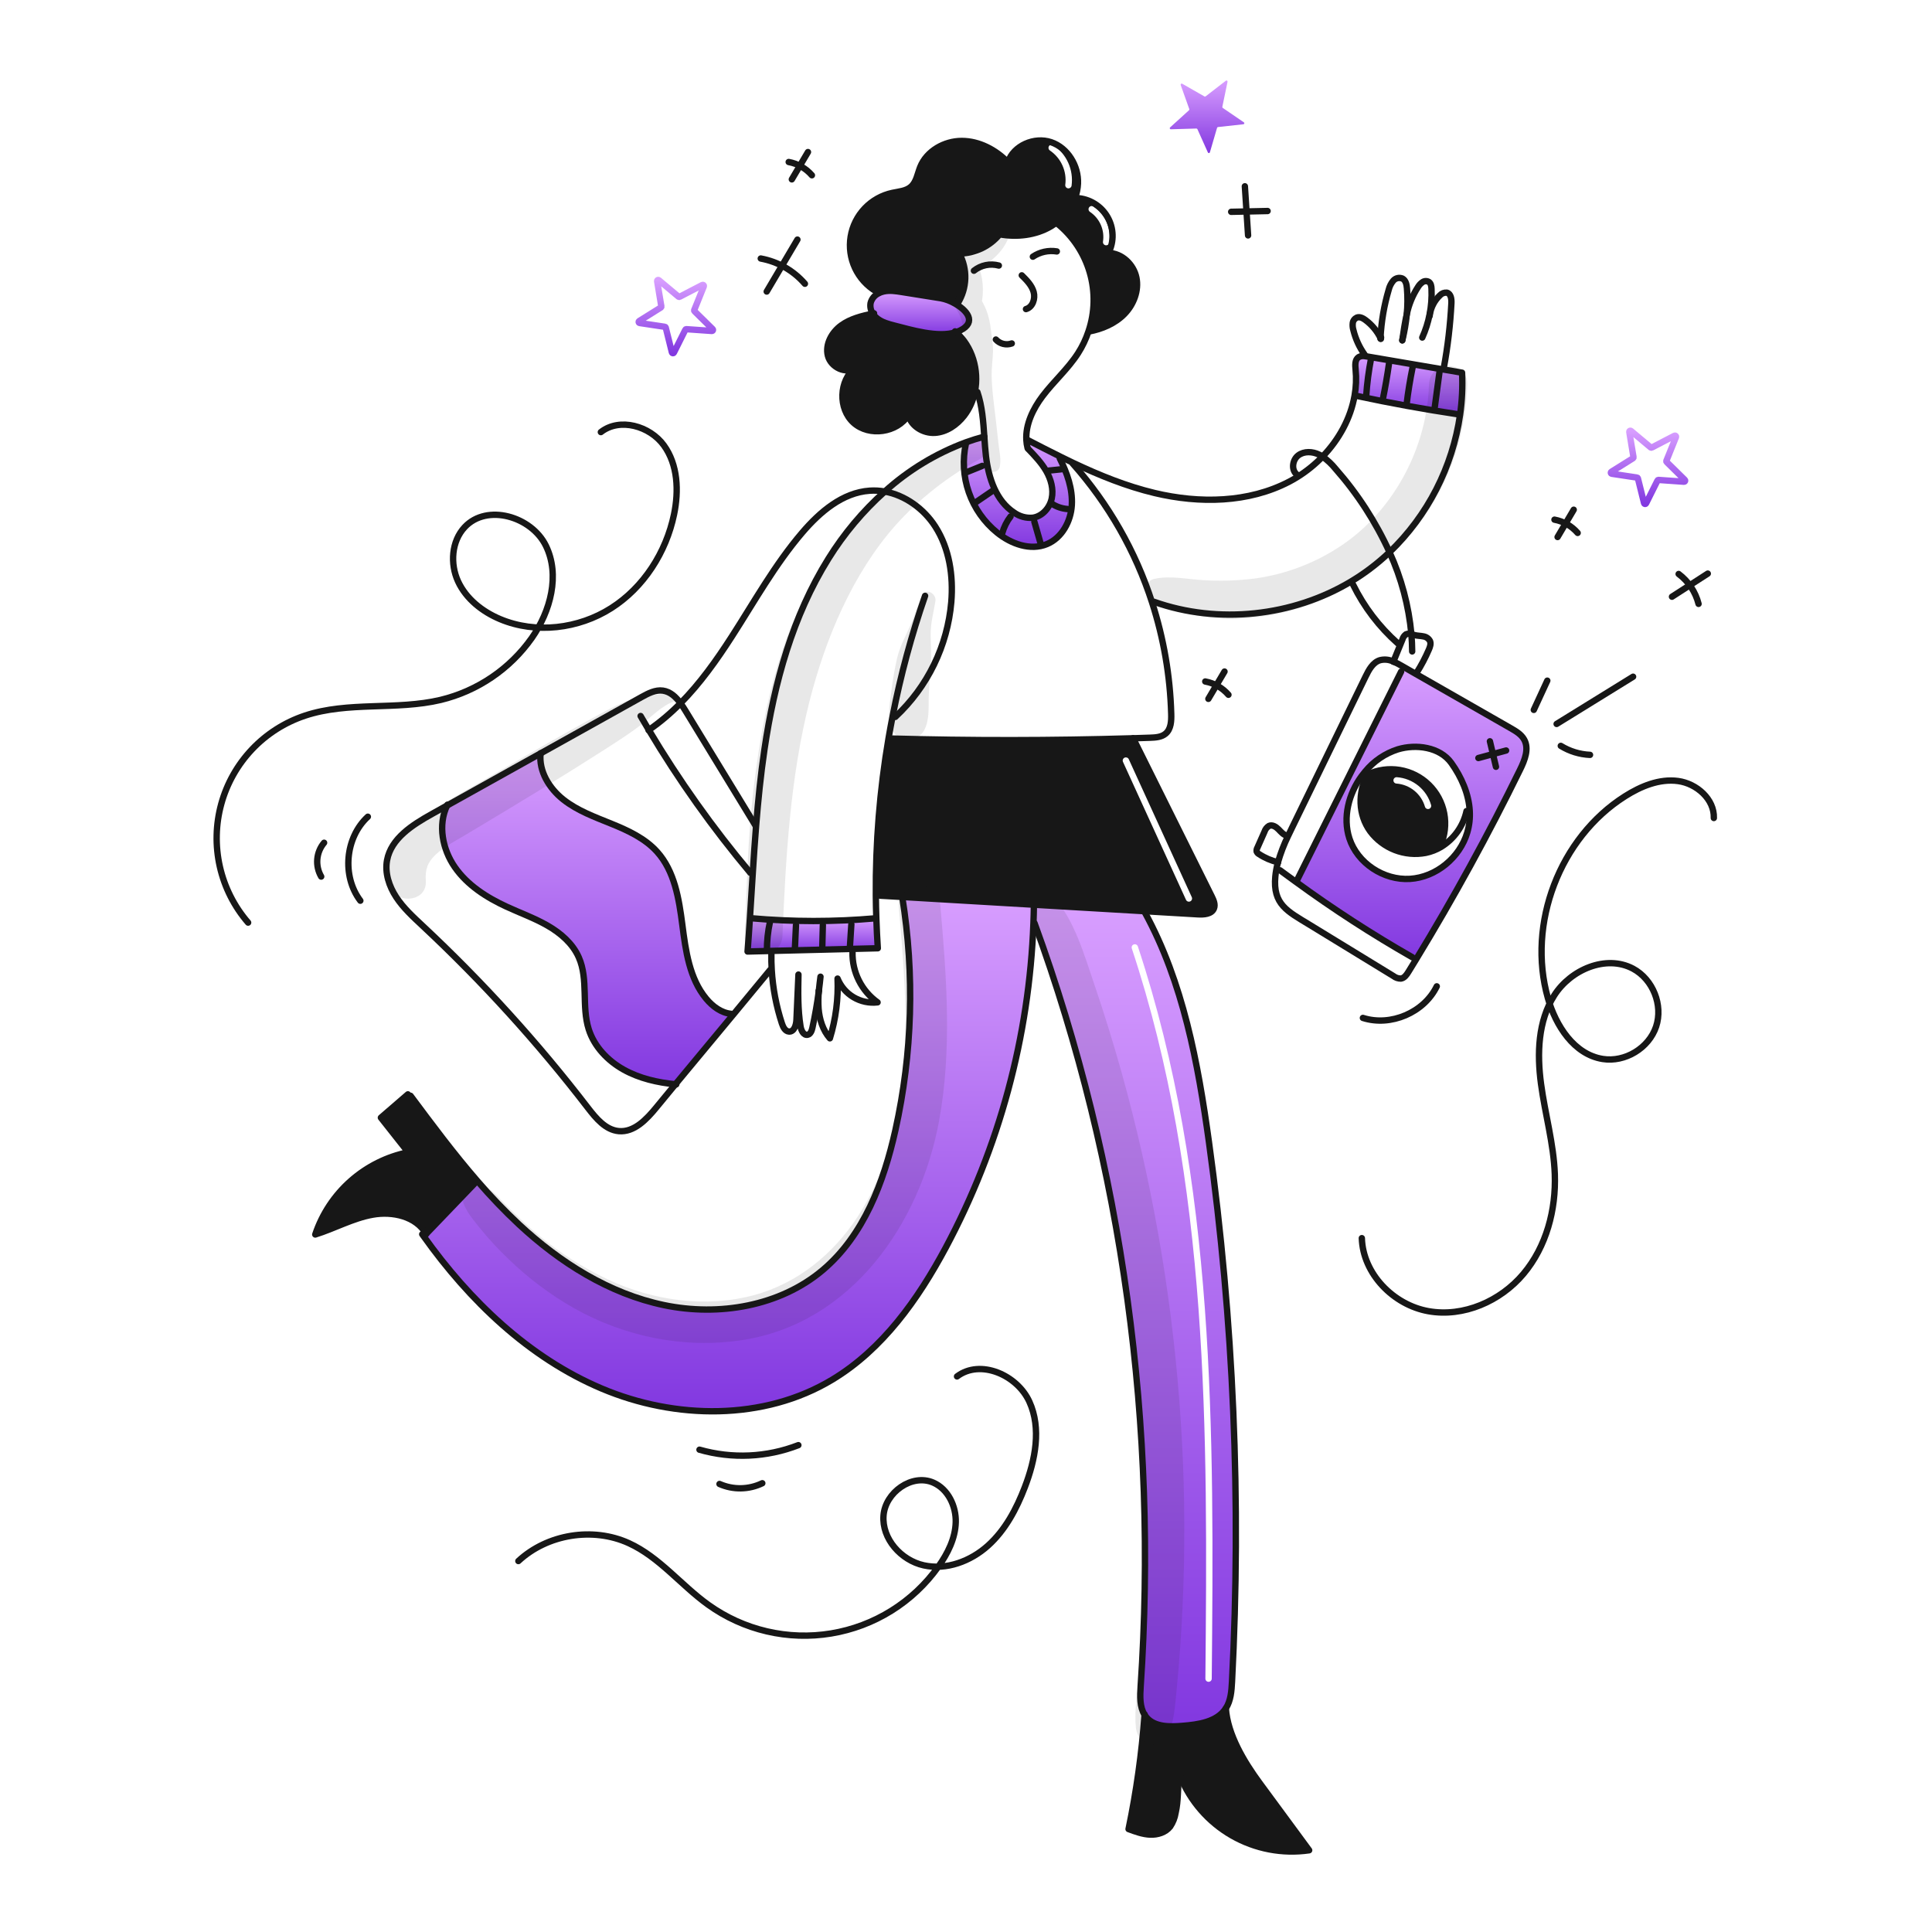 <svg width="960" height="960" viewBox="0 0 960 960" fill="none" xmlns="http://www.w3.org/2000/svg">
<g clip-path="url(#clip0_46_7735)">
<g clip-path="url(#clip1_46_7735)">
<path fill-rule="evenodd" clip-rule="evenodd" d="M566.783 838.028C566.466 842.819 566.265 848.117 568.735 852.075C569.048 852.582 569.404 853.062 569.797 853.51C573.934 858.185 581.142 858.08 587.369 857.594C595.443 856.961 604.688 855.674 609.11 848.887C611.6 845.032 611.938 840.212 612.181 835.632C616.825 746.112 612.991 656.354 600.73 567.556C595.288 528.17 587.922 488.192 568.83 453.301L568.862 452.774L513.782 449.544L513.74 450.304C513.697 453.101 513.634 455.894 513.518 458.694L514.056 458.715C558.171 579.493 575.416 709.728 566.783 838.028ZM565.392 470.282C565.116 469.452 564.22 469.003 563.391 469.279C562.561 469.554 562.112 470.45 562.387 471.28C600.838 587.068 600.097 711.733 598.948 834.085C598.939 834.959 599.642 835.675 600.516 835.683C601.39 835.691 602.105 834.989 602.114 834.115C603.262 711.853 604.036 586.652 565.392 470.282Z" fill="url(#paint0_linear_46_7735)"/>
<path fill-rule="evenodd" clip-rule="evenodd" d="M717.459 404.186C716.431 398.786 713.818 393.814 709.954 389.905C705.954 386.135 700.92 383.643 695.497 382.746C690.074 381.849 684.506 382.589 679.505 384.871L679.463 384.85C674.629 393.799 674.851 404.796 680.835 413.06C683.975 417.257 688.231 420.488 693.118 422.383C698.005 424.279 703.326 424.764 708.475 423.783C711.156 423.226 713.725 422.223 716.075 420.817L715.727 420.226C717.884 415.17 718.487 409.586 717.459 404.186ZM694.088 386.185C693.216 386.121 692.457 386.775 692.392 387.647C692.327 388.519 692.982 389.278 693.854 389.343C697.114 389.585 700.223 390.819 702.762 392.879C705.301 394.939 707.148 397.727 708.056 400.868C708.299 401.708 709.176 402.192 710.016 401.95C710.856 401.707 711.34 400.829 711.097 399.989C710.01 396.227 707.798 392.888 704.757 390.421C701.716 387.953 697.993 386.475 694.088 386.185Z" fill="#171717"/>
<path fill-rule="evenodd" clip-rule="evenodd" d="M535.638 91.192C535.996 82.432 530.573 73.451 522.267 70.644C513.972 67.826 503.607 72.3 500.821 80.604C494.784 74.429 486.531 70.039 477.898 70.029C469.265 70.019 460.442 74.99 457.234 83.011C456.862 83.944 456.553 84.923 456.244 85.901C455.425 88.497 454.606 91.093 452.591 92.836C450.641 94.518 448.026 94.987 445.445 95.45C444.766 95.572 444.09 95.693 443.429 95.836C438.181 96.953 433.393 99.629 429.691 103.513C425.989 107.397 423.547 112.309 422.683 117.605C421.82 122.901 422.576 128.334 424.852 133.193C427.128 138.052 430.819 142.11 435.441 144.836L436.369 145.85C437.21 145.376 438.117 145.031 439.061 144.826C442.027 144.15 445.129 144.636 448.136 145.111C454.609 146.148 461.079 147.179 467.545 148.203C469.884 148.662 472.132 149.496 474.204 150.673L475.915 150.662C478.204 146.979 479.481 142.757 479.616 138.423C479.751 134.089 478.74 129.795 476.684 125.977C480.516 125.94 484.294 125.067 487.754 123.419C491.213 121.771 494.272 119.388 496.715 116.436C505.339 117.977 514.593 116.943 522.15 112.489C527.629 109.26 531.862 104.283 534.171 98.358C535.033 96.061 535.528 93.643 535.638 91.192ZM523.461 72.146C522.737 71.655 521.753 71.844 521.262 72.568C520.771 73.291 520.96 74.275 521.684 74.766C524.413 76.618 526.574 79.192 527.925 82.201C529.275 85.21 529.762 88.536 529.33 91.806C529.215 92.673 529.825 93.468 530.692 93.582C531.559 93.697 532.354 93.087 532.469 92.22C532.977 88.368 532.404 84.45 530.813 80.905C529.222 77.36 526.677 74.327 523.461 72.146Z" fill="#171717"/>
<path fill-rule="evenodd" clip-rule="evenodd" d="M558.688 156.066C563.353 151.327 566.012 144.381 564.661 137.881C563.31 131.37 557.453 125.787 550.8 125.7C552.209 122.909 552.901 119.811 552.813 116.686C552.725 113.561 551.86 110.507 550.296 107.8C548.732 105.093 546.518 102.818 543.855 101.181C541.192 99.544 538.162 98.596 535.041 98.423L534.176 98.36C532.306 103.22 529.115 107.46 524.962 110.602L525.332 111.056C533.087 117.333 538.732 125.836 541.507 135.419C544.283 145.002 544.055 155.206 540.856 164.656L541.088 164.73C547.617 163.517 554.023 160.805 558.688 156.066ZM543.349 102.639C542.622 102.152 541.639 102.347 541.153 103.073C540.666 103.799 540.86 104.783 541.587 105.269C543.964 106.862 545.837 109.1 546.985 111.721C548.133 114.343 548.509 117.237 548.067 120.065C547.932 120.928 548.523 121.738 549.386 121.873C550.25 122.008 551.06 121.417 551.195 120.553C551.73 117.13 551.275 113.625 549.885 110.451C548.495 107.277 546.227 104.567 543.349 102.639Z" fill="#171717"/>
<path d="M757.361 367.51C759.884 372.069 757.636 377.694 755.345 382.37C739.557 414.632 722.299 446.117 703.569 476.826L701.796 475.665C681.799 464.248 662.456 451.722 643.856 438.146L644.656 437.038C662.029 402.073 678.831 368.7 696.199 333.749L697.519 331.437C699.534 332.588 701.561 333.749 703.576 334.909C719.259 343.88 734.942 352.851 750.625 361.821C753.214 363.3 755.926 364.9 757.361 367.51ZM729.067 413.71C730.1 410.213 730.518 406.564 730.301 402.924C729.826 394.418 726.175 386.144 721.183 379.147C715.442 371.105 703.59 369.638 694.583 372.34C688.22 374.374 682.583 378.208 678.352 383.379C677.74 384.107 677.152 384.846 676.589 385.616C670.12 394.416 667.133 406.185 670.5 416.581C674.51 428.939 687.629 437.509 700.6 436.707C713.571 435.905 725.362 426.157 729.067 413.714V413.71Z" fill="url(#paint1_linear_46_7735)"/>
<path d="M726.493 185.183C726.826 192.143 726.497 199.118 725.511 206.016L724.287 205.837C707.62 203.336 691.04 200.325 674.547 196.803L673.101 196.539C673.854 192.297 674.022 187.972 673.601 183.685C673.369 181.447 673.211 178.703 675.089 177.469C676 176.958 677.059 176.775 678.089 176.951C678.512 176.994 678.923 177.057 679.324 177.131C691.978 179.284 704.632 181.444 717.286 183.611C720.35 184.139 723.421 184.656 726.493 185.183Z" fill="url(#paint2_linear_46_7735)"/>
<path d="M625.851 885.889L650.515 919.389C637.245 921.313 623.712 918.726 612.087 912.043C600.461 905.36 591.416 894.969 586.399 882.533L585.85 882.786C585.069 889.224 585.586 894.48 584.15 900.801C583.761 903.247 582.839 905.578 581.45 907.63C579.16 910.553 575.213 911.756 571.498 911.608C567.783 911.46 564.248 910.141 560.776 908.854C564.671 890.123 567.329 871.155 568.733 852.075C569.049 852.582 569.405 853.062 569.799 853.51C573.936 858.185 581.144 858.08 587.371 857.594C595.445 856.961 604.69 855.673 609.112 848.887C610.01 861.89 618.126 875.388 625.851 885.889Z" fill="#171717"/>
<path d="M526.614 227.821C530.234 235.039 533.062 242.944 532.577 251.007C532.092 259.07 527.669 267.281 520.208 270.363C511.997 273.772 502.362 270.257 495.459 264.653C489.016 259.429 484.155 252.515 481.421 244.684C478.686 236.853 478.186 228.416 479.977 220.317L479.808 219.842C482.858 218.744 485.954 217.777 489.096 216.942C489.317 220.234 489.539 223.527 489.929 226.788C491.206 237.5 494.921 248.898 503.976 254.756C506.649 256.656 509.91 257.542 513.176 257.256C517.883 256.591 521.598 252.37 522.59 247.726C523.582 243.082 522.231 238.164 519.857 234.048C517.483 229.932 514.157 226.448 510.865 223.03L510.59 222.618C510.256 221.323 510.055 219.997 509.99 218.661L510.602 218.629C516.048 221.447 521.515 224.265 527.024 226.977L526.614 227.821Z" fill="url(#paint3_linear_46_7735)"/>
<path d="M211.744 613.138C219.997 604.547 228.25 595.949 236.503 587.344L237.157 586.775C243.652 594.335 250.55 601.54 257.822 608.357C278.222 627.357 302.696 642.836 329.988 648.514C357.28 654.192 387.58 649.052 408.856 631.048C429.162 613.866 439.156 587.44 444.929 561.488C453.372 523.45 454.522 484.155 448.317 445.688C470.142 446.976 491.963 448.26 513.782 449.54L513.74 450.3C513.697 453.1 513.634 455.894 513.518 458.69C511.439 515.075 496.528 570.244 469.92 620C456.148 645.688 438.576 670.447 413.62 685.507C379.626 706.023 335.543 705.407 298.964 689.95C262.744 674.626 233.288 646.258 210.464 614.206L211.34 613.573C211.47 613.423 211.607 613.286 211.744 613.138Z" fill="url(#paint4_linear_46_7735)"/>
<path d="M475.018 165.057C483.186 172.192 486.543 183.98 484.442 194.557C483.608 198.935 481.758 203.056 479.042 206.588C475.496 211.126 470.335 214.715 464.583 215.074C458.831 215.433 452.71 211.823 451.37 206.23C445.84 215.074 431.93 217.047 424.162 210.092C416.394 203.137 416.827 189.092 425.007 182.631C420.352 186.167 412.828 182.462 411.382 176.806C409.936 171.15 413.26 165.123 417.988 161.693C422.548 158.379 428.173 156.986 433.703 155.825C434.334 156.809 435.134 157.673 436.067 158.379C438.467 160.194 441.449 161.017 444.362 161.756C452.581 163.823 465.963 168 475.018 165.057Z" fill="#171717"/>
<path d="M433.7 155.823C432.654 154.285 432.256 152.397 432.592 150.567C432.848 149.557 433.318 148.613 433.97 147.799C434.622 146.986 435.44 146.321 436.37 145.85C437.211 145.376 438.118 145.031 439.061 144.826C442.027 144.15 445.13 144.636 448.137 145.111C454.607 146.145 461.077 147.176 467.546 148.203C469.884 148.662 472.133 149.496 474.205 150.673C480.369 154.039 485.582 160.023 477.055 164.234C476.395 164.554 475.715 164.829 475.018 165.057C465.963 168.002 452.581 163.823 444.359 161.757C441.446 161.018 438.459 160.195 436.064 158.38C435.132 157.673 434.331 156.808 433.7 155.823V155.823Z" fill="url(#paint5_linear_46_7735)"/>
<path d="M436.179 471.19L423.567 471.507C410.132 471.844 396.697 472.177 383.262 472.507C379.326 472.602 375.389 472.707 371.453 472.807C371.886 467.287 372.265 461.757 372.624 456.227L373.141 456.258C393.792 458.105 414.566 458.116 435.219 456.29L435.44 456.279C435.599 461.249 435.846 466.219 436.179 471.19Z" fill="url(#paint6_linear_46_7735)"/>
<path d="M363.391 503.78L364.13 504.403C354.621 515.853 344.858 527.579 335.592 538.787C326.692 537.9 317.777 535.887 309.957 531.536C302.021 527.125 295.277 520.085 292.533 511.436C288.871 499.901 292.491 486.73 287.583 475.67C284.554 468.82 278.57 463.67 272.083 459.934C265.596 456.198 258.49 453.665 251.693 450.52C241.772 445.95 232.211 439.829 225.984 430.848C219.842 422.004 217.52 409.962 222.142 400.274C237.635 391.63 253.128 382.99 268.621 374.354C267.64 383.219 272.959 391.81 279.956 397.329C286.974 402.859 295.544 405.962 303.828 409.329C312.112 412.696 320.493 416.579 326.477 423.207C335.215 432.885 337.389 446.647 339.057 459.575C340.725 472.503 342.582 486.234 350.919 496.26C354.1 500.1 358.431 503.326 363.391 503.78Z" fill="url(#paint7_linear_46_7735)"/>
<path d="M237.156 586.775L236.502 587.344C228.25 595.944 219.997 604.542 211.743 613.138C206.825 604.378 195.058 601.782 185.169 603.566C175.248 605.339 166.269 610.426 156.652 613.412C160.096 603.152 166.176 593.978 174.284 586.809C182.392 579.64 192.242 574.729 202.846 572.569C198.319 566.839 193.792 561.106 189.264 555.369C193.731 551.506 198.202 547.644 202.677 543.781L204.007 544.498C214.699 558.849 225.431 573.266 237.156 586.775Z" fill="#171717"/>
<path d="M525.127 124.932C520.971 124.26 516.716 125.195 513.227 127.549" stroke="#171717" stroke-width="3.166" stroke-linecap="round" stroke-linejoin="round"/>
<path d="M496.315 131.95C494.195 131.372 491.969 131.303 489.818 131.748C487.666 132.194 485.651 133.142 483.936 134.515" stroke="#171717" stroke-width="3.166" stroke-linecap="round" stroke-linejoin="round"/>
<path d="M507.713 136.816C510.162 139.232 512.705 141.807 513.623 145.121C514.541 148.435 513.117 152.657 509.803 153.585" stroke="#171717" stroke-width="3.166" stroke-linecap="round" stroke-linejoin="round"/>
<path d="M502.742 170.661C501.379 171.145 499.903 171.218 498.499 170.871C497.094 170.524 495.823 169.772 494.842 168.709" stroke="#171717" stroke-width="3.166" stroke-linecap="round" stroke-linejoin="round"/>
<path d="M474.553 164.656C474.712 164.783 474.87 164.92 475.018 165.056C483.186 172.191 486.543 183.979 484.442 194.556C483.608 198.934 481.758 203.055 479.042 206.587C475.496 211.125 470.335 214.714 464.583 215.073C458.831 215.432 452.71 211.822 451.37 206.229C445.84 215.073 431.93 217.046 424.162 210.091C416.394 203.136 416.827 189.091 425.007 182.63C420.352 186.166 412.828 182.461 411.382 176.805C409.936 171.149 413.26 165.122 417.988 161.692C422.548 158.378 428.173 156.985 433.703 155.824L434.303 155.697" stroke="#171717" stroke-width="3.166" stroke-linecap="round" stroke-linejoin="round"/>
<path d="M475.018 165.057C465.963 168.002 452.581 163.823 444.359 161.757C441.446 161.018 438.459 160.195 436.064 158.38C435.132 157.674 434.332 156.81 433.7 155.826C432.654 154.288 432.256 152.4 432.592 150.57C432.848 149.56 433.318 148.616 433.97 147.802C434.622 146.989 435.44 146.324 436.37 145.853C437.211 145.38 438.118 145.034 439.061 144.829C442.027 144.153 445.13 144.639 448.137 145.114C454.607 146.148 461.077 147.179 467.546 148.206C469.884 148.665 472.133 149.499 474.205 150.676C480.369 154.042 485.582 160.026 477.055 164.237C476.395 164.556 475.714 164.83 475.018 165.057V165.057Z" stroke="#171717" stroke-width="3.166" stroke-linecap="round" stroke-linejoin="round"/>
<path d="M475.914 150.662C478.204 146.979 479.481 142.757 479.616 138.423C479.751 134.089 478.74 129.795 476.684 125.977C480.516 125.94 484.294 125.067 487.754 123.419C491.213 121.771 494.272 119.388 496.715 116.436C505.338 117.977 514.593 116.943 522.15 112.489C527.629 109.26 531.862 104.283 534.171 98.358C535.033 96.061 535.528 93.643 535.638 91.192C535.996 82.432 530.573 73.451 522.267 70.644C513.961 67.837 503.607 72.301 500.821 80.606C494.784 74.432 486.541 70.042 477.898 70.031C469.255 70.02 460.442 74.992 457.234 83.013C455.872 86.421 455.366 90.442 452.59 92.838C450.131 94.959 446.606 95.149 443.429 95.838C438.181 96.955 433.393 99.631 429.691 103.515C425.989 107.399 423.547 112.311 422.683 117.607C421.82 122.903 422.576 128.336 424.852 133.195C427.128 138.054 430.819 142.112 435.44 144.838" stroke="#171717" stroke-width="3.166" stroke-linecap="round" stroke-linejoin="round"/>
<path d="M525.327 111.054C533.082 117.331 538.727 125.834 541.503 135.417C544.278 145 544.051 155.204 540.851 164.654C539.593 168.455 537.866 172.086 535.711 175.461C530.72 183.25 523.627 189.461 518.044 196.843C513.274 203.154 509.538 210.943 509.992 218.658C510.057 219.994 510.258 221.321 510.592 222.616" stroke="#171717" stroke-width="3.166" stroke-linecap="round" stroke-linejoin="round"/>
<path d="M485.655 194.808C488.072 201.908 488.578 209.425 489.096 216.94C489.317 220.232 489.539 223.525 489.929 226.786C491.206 237.498 494.921 248.896 503.976 254.754C506.649 256.654 509.91 257.54 513.176 257.254C517.883 256.589 521.598 252.368 522.59 247.724C523.582 243.08 522.231 238.162 519.857 234.046C517.483 229.93 514.157 226.446 510.865 223.028" stroke="#171717" stroke-width="3.166" stroke-linecap="round" stroke-linejoin="round"/>
<path d="M541.083 164.73C547.616 163.517 554.033 160.794 558.683 156.066C563.333 151.338 566.007 144.383 564.656 137.881C563.305 131.379 557.452 125.787 550.799 125.7C552.209 122.909 552.902 119.81 552.814 116.683C552.726 113.557 551.86 110.502 550.296 107.794C548.731 105.087 546.516 102.811 543.851 101.175C541.186 99.538 538.155 98.591 535.032 98.419" stroke="#171717" stroke-width="3.166" stroke-linecap="round" stroke-linejoin="round"/>
<path d="M489.1 216.94C485.954 217.773 482.858 218.74 479.812 219.84C464.994 225.354 451.36 233.634 439.634 244.24C428.769 253.965 419.348 265.191 411.656 277.579C393.873 306.079 384.744 339.203 379.847 372.426C377.99 385.026 376.713 397.692 375.699 410.388C375.066 418.176 374.549 425.976 374.053 433.775C373.568 441.258 373.124 448.74 372.628 456.223C372.27 461.753 371.89 467.283 371.457 472.803C375.393 472.703 379.33 472.603 383.267 472.503C396.701 472.165 410.134 471.832 423.567 471.503L436.179 471.186C435.852 466.215 435.606 461.244 435.44 456.273C435.303 452.537 435.229 448.791 435.198 445.055C435.011 418.849 437.126 392.677 441.519 366.841C442.142 363.21 442.808 359.583 443.519 355.96C447.493 335.642 452.888 315.629 459.667 296.068" stroke="#171717" stroke-width="3.166" stroke-linecap="round" stroke-linejoin="round"/>
<path d="M510.604 218.628C516.05 221.446 521.517 224.264 527.026 226.976C529.084 228 531.151 229.006 533.226 229.995C546.313 236.19 559.696 241.625 573.754 244.981C596.012 250.281 620.4 249.92 640.663 239.303C642.13 238.533 643.576 237.709 644.98 236.803C649.432 234.004 653.526 230.673 657.171 226.882C665.318 218.429 671.143 207.833 673.095 196.54C673.849 192.298 674.017 187.973 673.595 183.686C673.363 181.448 673.205 178.704 675.083 177.47C675.995 176.959 677.054 176.776 678.083 176.952C678.505 176.995 678.916 177.058 679.317 177.132C691.971 179.285 704.626 181.445 717.28 183.612C720.351 184.14 723.421 184.657 726.493 185.184C726.827 192.144 726.498 199.12 725.512 206.018C721.772 232.078 709.432 256.141 690.452 274.385C687.245 277.434 683.858 280.289 680.309 282.933C677.428 285.076 674.445 287.07 671.361 288.917C642.317 306.341 605.378 310.352 573.4 299.028" stroke="#171717" stroke-width="3.166" stroke-linecap="round" stroke-linejoin="round"/>
<path d="M533.052 230.375C550.817 250.386 564.233 273.868 572.452 299.333C578.245 317.266 581.451 335.934 581.972 354.772C582.077 358.272 581.872 362.254 579.217 364.523C577.148 366.296 574.204 366.476 571.481 366.571C568.663 366.666 565.856 366.761 563.038 366.845C522.776 368.038 482.496 368.076 442.198 366.961" stroke="#171717" stroke-width="3.166" stroke-linecap="round" stroke-linejoin="round"/>
<path d="M479.977 220.317C478.186 228.416 478.686 236.853 481.421 244.684C484.155 252.515 489.016 259.429 495.459 264.653C502.359 270.253 511.997 273.772 520.208 270.363C527.669 267.281 532.102 259.063 532.577 251.007C533.052 242.951 530.234 235.039 526.614 227.821" stroke="#171717" stroke-width="3.166" stroke-linecap="round" stroke-linejoin="round"/>
<path d="M563.025 366.813C563.025 366.824 563.036 366.834 563.036 366.845C576.07 393.05 589.097 419.25 602.117 445.445C603.056 447.335 604.006 449.53 603.182 451.472C602.011 454.237 598.254 454.5 595.257 454.321L568.862 452.77L513.782 449.54C491.956 448.253 470.135 446.969 448.317 445.688C444.644 445.477 440.982 445.255 437.309 445.044" stroke="#171717" stroke-width="3.166" stroke-linecap="round" stroke-linejoin="round"/>
<path d="M448.222 445.122L448.322 445.692C454.527 484.159 453.377 523.454 444.934 561.492C439.161 587.444 429.167 613.87 408.861 631.052C387.585 649.052 357.285 654.196 329.993 648.518C302.701 642.84 278.227 627.358 257.827 608.361C250.555 601.544 243.657 594.339 237.162 586.779C225.437 573.27 214.704 558.853 204.013 544.5" stroke="#171717" stroke-width="3.166" stroke-linecap="round" stroke-linejoin="round"/>
<path d="M202.677 543.779C198.203 547.641 193.732 551.504 189.264 555.367C193.792 561.1 198.319 566.834 202.846 572.567C192.242 574.727 182.392 579.638 174.284 586.807C166.176 593.975 160.096 603.15 156.652 613.41C166.267 610.424 175.252 605.337 185.169 603.564C195.058 601.78 206.825 604.376 211.743 613.136C211.746 613.152 211.753 613.166 211.764 613.178" stroke="#171717" stroke-width="3.166" stroke-linecap="round" stroke-linejoin="round"/>
<path d="M211.332 613.571C211.47 613.423 211.607 613.286 211.744 613.138C219.997 604.547 228.25 595.949 236.503 587.344" stroke="#171717" stroke-width="3.166" stroke-linecap="round" stroke-linejoin="round"/>
<path d="M209.8 613.286C210.022 613.592 210.233 613.898 210.454 614.204C233.282 646.256 262.738 674.624 298.954 689.948C335.533 705.409 379.616 706.021 413.61 685.505C438.57 670.445 456.142 645.686 469.91 619.998C496.517 570.245 511.429 515.08 513.51 458.698C513.626 455.898 513.689 453.105 513.732 450.308" stroke="#171717" stroke-width="3.166" stroke-linecap="round" stroke-linejoin="round"/>
<path d="M568.83 453.3C587.922 488.191 595.288 528.169 600.73 567.555C612.991 656.353 616.825 746.111 612.181 835.631C611.938 840.211 611.6 845.031 609.11 848.886C604.688 855.673 595.443 856.96 587.369 857.593C581.142 858.079 573.934 858.184 569.797 853.509C569.403 853.061 569.046 852.581 568.731 852.074C566.261 848.116 566.462 842.818 566.779 838.027C575.412 709.727 558.167 579.492 514.052 458.714" stroke="#171717" stroke-width="3.166" stroke-linecap="round" stroke-linejoin="round"/>
<path d="M568.755 851.864C568.754 851.935 568.747 852.005 568.734 852.075C567.33 871.155 564.672 890.123 560.777 908.854C564.249 910.141 567.795 911.454 571.499 911.608C575.203 911.762 579.161 910.553 581.451 907.63C582.84 905.578 583.761 903.247 584.151 900.801C585.586 894.48 585.069 889.224 585.851 882.786" stroke="#171717" stroke-width="3.166" stroke-linecap="round" stroke-linejoin="round"/>
<path d="M586.399 882.533C591.417 894.968 600.462 905.358 612.087 912.041C623.712 918.723 637.243 921.31 650.513 919.387L625.849 885.887C618.124 875.387 610.008 861.887 609.111 848.887" stroke="#171717" stroke-width="3.166" stroke-linecap="round" stroke-linejoin="round"/>
<path d="M640.015 415.424C640.669 414.024 641.345 412.638 642.015 411.266C654.204 386.211 666.394 361.16 678.584 336.113C680.184 332.813 682.14 329.189 685.633 328.071C687.889 327.478 690.283 327.717 692.377 328.746C693.725 329.319 695.034 329.981 696.293 330.73C696.704 330.962 697.116 331.205 697.528 331.437C699.543 332.588 701.57 333.749 703.585 334.909C719.268 343.88 734.951 352.851 750.634 361.822C753.22 363.299 755.934 364.903 757.367 367.51C759.89 372.069 757.642 377.694 755.352 382.37C739.563 414.632 722.304 446.117 703.575 476.826C702.33 478.873 701.078 480.913 699.818 482.947C698.91 484.414 697.781 486.029 696.071 486.247C694.75 486.253 693.466 485.818 692.42 485.012C678.468 476.485 664.516 467.952 650.563 459.412C639.73 452.8 632.4 449.418 633.7 435.529C633.806 434.452 633.953 433.397 634.143 432.342C634.375 431.033 634.671 429.735 635.019 428.447C636.306 423.97 637.977 419.613 640.015 415.424V415.424Z" stroke="#171717" stroke-width="3.166" stroke-linecap="round" stroke-linejoin="round"/>
<path d="M636.047 432.447C638.675 434.389 641.278 436.289 643.857 438.147C662.456 451.723 681.8 464.249 701.797 475.666" stroke="#171717" stroke-width="3.166" stroke-linecap="round" stroke-linejoin="round"/>
<path d="M730.3 402.928C729.825 394.422 726.174 386.148 721.182 379.151C715.441 371.109 703.589 369.642 694.582 372.344C688.218 374.378 682.581 378.212 678.351 383.383C677.739 384.111 677.151 384.85 676.588 385.62C670.119 394.42 667.132 406.189 670.499 416.585C674.509 428.943 687.628 437.513 700.599 436.711C713.57 435.909 725.358 426.157 729.063 413.711C730.096 410.215 730.515 406.567 730.3 402.928V402.928Z" stroke="#171717" stroke-width="3.166" stroke-linecap="round" stroke-linejoin="round"/>
<path d="M679.813 384.217C679.697 384.428 679.571 384.639 679.465 384.85C674.631 393.799 674.853 404.796 680.837 413.06C683.977 417.257 688.233 420.488 693.12 422.384C698.007 424.279 703.328 424.764 708.477 423.783C711.158 423.226 713.727 422.223 716.077 420.817C719.276 418.859 722.045 416.273 724.217 413.214C726.388 410.156 727.917 406.689 728.71 403.023" stroke="#171717" stroke-width="3.166" stroke-linecap="round" stroke-linejoin="round"/>
<path d="M715.728 420.226C717.985 415.189 718.642 409.581 717.61 404.159C716.578 398.737 713.906 393.762 709.956 389.907C706.007 386.052 700.969 383.502 695.524 382.601C690.078 381.7 684.488 382.493 679.507 384.871" stroke="#171717" stroke-width="3.166" stroke-linecap="round" stroke-linejoin="round"/>
<path d="M644.658 437.038C662.029 402.073 678.831 368.7 696.199 333.749" stroke="#171717" stroke-width="3.166" stroke-linecap="round" stroke-linejoin="round"/>
<path d="M639.599 415.234C637.816 414.97 636.581 413.408 635.315 412.121C634.049 410.834 632.215 409.651 630.565 410.39C629.503 411.035 628.712 412.044 628.339 413.229C627.157 415.909 625.964 418.58 624.782 421.25C624.448 421.815 624.325 422.481 624.434 423.128C624.674 423.682 625.098 424.137 625.634 424.416C628.501 426.3 631.676 427.665 635.016 428.447C635.037 428.447 635.058 428.458 635.08 428.458" stroke="#171717" stroke-width="3.166" stroke-linecap="round" stroke-linejoin="round"/>
<path d="M704.034 334.118C706.303 330.5 708.293 326.715 709.986 322.794C710.577 321.443 711.126 319.902 710.567 318.541C710.238 317.916 709.764 317.379 709.186 316.973C708.608 316.567 707.942 316.305 707.242 316.208C705.86 315.908 704.425 315.944 703.053 315.608C702.483 315.47 701.892 315.27 701.311 315.108C700.439 314.795 699.481 314.825 698.631 315.192C697.781 315.797 697.166 316.677 696.889 317.683C696.551 318.527 696.182 319.435 695.789 320.374C694.649 323.16 693.372 326.21 692.369 328.743L692.338 328.806" stroke="#171717" stroke-width="3.166" stroke-linecap="round" stroke-linejoin="round"/>
<path d="M743.335 381.008C742.835 378.908 742.335 376.797 741.835 374.697C741.328 372.576 740.835 370.465 740.326 368.344" stroke="#171717" stroke-width="3.166" stroke-linecap="round" stroke-linejoin="round"/>
<path d="M734.6 376.66C737.017 376.006 739.423 375.351 741.84 374.697L748.372 372.924" stroke="#171717" stroke-width="3.166" stroke-linecap="round" stroke-linejoin="round"/>
<path d="M701.7 323.691C701.679 320.82 701.549 317.96 701.309 315.111C700.002 301.022 696.33 287.253 690.448 274.384C683.589 259.308 674.534 245.33 663.58 232.907C661.728 230.616 659.572 228.589 657.172 226.881C656.612 226.509 656.027 226.175 655.422 225.881C652.16 224.298 647.992 224.097 645.111 226.271C642.23 228.445 641.51 233.363 644.286 235.696" stroke="#171717" stroke-width="3.166" stroke-linecap="round" stroke-linejoin="round"/>
<path d="M672.352 290.541C677.786 301.589 685.317 311.475 694.525 319.649" stroke="#171717" stroke-width="3.166" stroke-linecap="round" stroke-linejoin="round"/>
<path d="M444.876 356.228C460.901 341.29 470.814 320.938 472.696 299.111C473.762 286.162 471.757 272.59 464.738 261.656C459.082 252.843 449.794 246.068 439.631 244.242C437.164 243.79 434.65 243.648 432.148 243.82C418.64 244.749 407.379 254.395 398.588 264.695C385.047 280.547 374.852 298.911 363.56 316.43C356.035 328.102 347.86 339.595 338.136 349.43C333.328 354.356 328.058 358.81 322.4 362.73C322.358 362.762 322.305 362.793 322.263 362.83" stroke="#171717" stroke-width="3.166" stroke-linecap="round" stroke-linejoin="round"/>
<path d="M318.315 355.785C319.655 358.107 321.015 360.428 322.399 362.729C337.293 387.692 354.159 411.425 372.835 433.7" stroke="#171717" stroke-width="3.166" stroke-linecap="round" stroke-linejoin="round"/>
<path d="M375.5 410.369L340.637 353.22C339.866 351.954 339.043 350.656 338.137 349.431C335.868 346.331 333.092 343.69 329.419 343.173C325.652 342.645 322.019 344.566 318.697 346.413C302.001 355.721 285.308 365.033 268.619 374.349C253.126 382.982 237.633 391.622 222.14 400.269C219.64 401.662 217.148 403.055 214.647 404.448C205.001 409.83 194.347 416.553 192.326 427.413C191.144 433.777 193.339 440.384 196.885 445.787C200.431 451.19 205.276 455.602 209.993 460.024C239.794 487.886 267.266 518.138 292.133 550.48C296.164 555.715 300.903 561.456 307.489 562.047C315.108 562.723 321.24 556.232 326.095 550.322C329.177 546.565 332.353 542.702 335.595 538.787C344.861 527.579 354.624 515.853 364.133 504.403H364.143C370.486 496.741 376.734 489.195 382.643 481.997" stroke="#171717" stroke-width="3.166" stroke-linecap="round" stroke-linejoin="round"/>
<path d="M406.9 492.16C406.592 495.179 406.543 498.219 406.752 501.247C407.195 506.556 408.852 511.917 412.367 515.938C415.306 506.328 416.594 496.29 416.177 486.25C417.737 490.127 420.528 493.383 424.121 495.517C427.714 497.652 431.909 498.545 436.06 498.06C432.119 495.236 428.925 491.494 426.755 487.157C424.585 482.821 423.504 478.022 423.606 473.174" stroke="#171717" stroke-width="3.166" stroke-linecap="round" stroke-linejoin="round"/>
<path d="M406.899 492.16C407.205 489.881 407.472 487.601 407.699 485.321C407.409 487.59 407.114 489.881 406.899 492.16Z" stroke="#171717" stroke-width="3.166" stroke-linecap="round" stroke-linejoin="round"/>
<path d="M383.3 473.67C383.247 476.435 383.3 479.211 383.469 481.976C384.009 491.006 385.704 499.93 388.514 508.529C389.105 510.344 390.15 512.455 392.049 512.571C394.649 512.729 395.638 509.278 395.754 506.693C396.081 499.21 396.411 491.73 396.746 484.255C396.577 492.846 396.408 501.49 397.769 509.964C398.097 511.991 399.279 514.564 401.294 514.164C402.772 513.864 403.373 512.116 403.694 510.649C405.024 504.528 406.097 498.365 406.913 492.159" stroke="#171717" stroke-width="3.166" stroke-linecap="round" stroke-linejoin="round"/>
<path d="M268.618 374.3V374.353C267.637 383.218 272.956 391.809 279.953 397.328C286.971 402.858 295.541 405.961 303.825 409.328C312.109 412.695 320.49 416.578 326.474 423.206C335.212 432.884 337.386 446.646 339.054 459.574C340.722 472.502 342.579 486.233 350.916 496.259C354.103 500.101 358.431 503.33 363.391 503.784" stroke="#171717" stroke-width="3.166" stroke-linecap="round" stroke-linejoin="round"/>
<path d="M222.34 399.847C222.266 399.984 222.203 400.121 222.14 400.269C217.518 409.957 219.84 421.999 225.982 430.843C232.209 439.824 241.77 445.943 251.691 450.515C258.491 453.66 265.591 456.193 272.081 459.929C278.571 463.665 284.555 468.815 287.581 475.665C292.489 486.725 288.869 499.896 292.531 511.431C295.275 520.085 302.019 527.125 309.955 531.531C317.776 535.879 326.693 537.895 335.59 538.782C335.738 538.792 335.875 538.813 336.023 538.824" stroke="#171717" stroke-width="3.166" stroke-linecap="round" stroke-linejoin="round"/>
<path d="M678.135 176.308C675.489 172.609 673.573 168.44 672.489 164.023C672.146 162.885 672.042 161.689 672.183 160.509C672.262 159.919 672.492 159.359 672.851 158.884C673.209 158.409 673.684 158.034 674.23 157.796C675.687 157.269 677.259 158.102 678.494 159.021C681.653 161.364 684.211 164.424 685.956 167.949C686.029 168.086 686.103 168.234 686.167 168.371C686.198 168.118 686.219 167.871 686.241 167.622" stroke="#171717" stroke-width="3.166" stroke-linecap="round" stroke-linejoin="round"/>
<path d="M685.934 168.3C685.945 168.184 685.945 168.068 685.956 167.952C686.365 159.83 687.736 151.785 690.04 143.985C690.435 142.324 691.212 140.777 692.309 139.468C692.87 138.825 693.623 138.379 694.457 138.195C695.29 138.011 696.161 138.098 696.942 138.444C698.542 139.344 698.942 141.431 699.106 143.256C699.473 147.577 699.439 151.922 699.006 156.237C698.594 160.583 697.853 164.891 696.789 169.124" stroke="#171717" stroke-width="3.166" stroke-linecap="round" stroke-linejoin="round"/>
<path d="M696.794 169.121C697.427 164.794 698.018 160.435 699.011 156.234C700.008 151.366 701.913 146.73 704.625 142.567C705.196 141.61 705.971 140.791 706.894 140.167C707.357 139.86 707.898 139.691 708.454 139.682C709.009 139.672 709.556 139.822 710.029 140.114C711.052 140.842 711.253 142.267 711.306 143.523C711.504 147.817 711.181 152.119 710.345 156.335C709.572 160.256 708.354 164.077 706.715 167.722" stroke="#171717" stroke-width="3.166" stroke-linecap="round" stroke-linejoin="round"/>
<path d="M710.355 157.089C710.387 156.847 710.429 156.604 710.471 156.361C711.029 152.67 712.809 149.274 715.526 146.715C715.955 146.25 716.487 145.891 717.078 145.667C717.67 145.444 718.306 145.362 718.935 145.427C720.951 145.913 721.299 148.594 721.194 150.673C720.634 161.481 719.369 172.24 717.405 182.883" stroke="#171717" stroke-width="3.166" stroke-linecap="round" stroke-linejoin="round"/>
<path d="M373.142 456.256C393.793 458.103 414.567 458.114 435.22 456.288" stroke="#171717" stroke-width="3.166" stroke-linecap="round" stroke-linejoin="round"/>
<path d="M674.547 196.8C691.032 200.325 707.612 203.337 724.287 205.834" stroke="#171717" stroke-width="3.166" stroke-linecap="round" stroke-linejoin="round"/>
<path d="M399.956 141C394.284 134.444 386.546 130.019 378.02 128.456" stroke="#171717" stroke-width="3.166" stroke-linecap="round" stroke-linejoin="round"/>
<path d="M380.974 144.867C386.06 136.263 391.147 127.658 396.234 119.053" stroke="#171717" stroke-width="3.166" stroke-linecap="round" stroke-linejoin="round"/>
<path d="M629.86 104.855L611.766 105.25" stroke="#171717" stroke-width="3.166" stroke-linecap="round" stroke-linejoin="round"/>
<path d="M620.165 116.967C619.632 108.834 619.099 100.7 618.565 92.567" stroke="#171717" stroke-width="3.166" stroke-linecap="round" stroke-linejoin="round"/>
<path d="M599.059 47.879L609.123 40.106C609.208 40.04 609.312 40.002 609.419 39.997C609.526 39.992 609.633 40.02 609.724 40.077C609.815 40.134 609.886 40.218 609.928 40.316C609.97 40.415 609.981 40.525 609.959 40.63L607.366 53.079C607.345 53.181 607.355 53.286 607.394 53.383C607.433 53.479 607.499 53.562 607.585 53.62L618.085 60.791C618.174 60.852 618.242 60.938 618.28 61.038C618.319 61.139 618.325 61.248 618.299 61.353C618.273 61.457 618.215 61.551 618.134 61.621C618.053 61.692 617.952 61.736 617.845 61.747L605.204 63.127C605.101 63.138 605.003 63.18 604.923 63.247C604.844 63.313 604.786 63.402 604.756 63.502L601.184 75.702C601.154 75.805 601.093 75.896 601.009 75.964C600.925 76.031 600.823 76.071 600.716 76.078C600.609 76.086 600.502 76.06 600.41 76.005C600.317 75.95 600.244 75.868 600.2 75.77L594.981 64.17C594.938 64.075 594.867 63.994 594.778 63.939C594.689 63.884 594.586 63.857 594.481 63.861L581.77 64.234C581.663 64.237 581.557 64.207 581.467 64.149C581.377 64.09 581.308 64.005 581.268 63.905C581.227 63.806 581.219 63.696 581.243 63.592C581.267 63.487 581.323 63.392 581.402 63.32L590.817 54.772C590.894 54.702 590.948 54.611 590.974 54.511C590.999 54.41 590.994 54.304 590.959 54.206L586.677 42.233C586.641 42.132 586.637 42.022 586.665 41.919C586.694 41.815 586.753 41.723 586.835 41.654C586.918 41.585 587.019 41.543 587.126 41.533C587.233 41.524 587.34 41.547 587.433 41.6L598.471 47.913C598.561 47.967 598.666 47.993 598.77 47.987C598.875 47.981 598.976 47.943 599.059 47.879V47.879Z" fill="url(#paint8_linear_46_7735)"/>
<path d="M828.134 229.539L837.194 238.462C837.271 238.537 837.323 238.633 837.343 238.739C837.363 238.844 837.351 238.953 837.307 239.051C837.264 239.149 837.191 239.232 837.099 239.287C837.008 239.343 836.901 239.369 836.794 239.362L824.109 238.473C824.005 238.466 823.902 238.49 823.812 238.541C823.722 238.593 823.649 238.67 823.603 238.763L817.916 250.136C817.868 250.232 817.792 250.311 817.698 250.362C817.604 250.414 817.496 250.435 817.389 250.423C817.283 250.412 817.182 250.368 817.101 250.297C817.02 250.227 816.963 250.133 816.937 250.029L813.863 237.69C813.838 237.589 813.783 237.498 813.706 237.428C813.63 237.359 813.534 237.313 813.431 237.298L800.851 235.4C800.745 235.384 800.646 235.336 800.568 235.262C800.49 235.188 800.436 235.092 800.414 234.987C800.392 234.882 800.403 234.773 800.446 234.674C800.488 234.575 800.56 234.492 800.651 234.435L811.435 227.698C811.523 227.643 811.593 227.563 811.636 227.468C811.679 227.374 811.692 227.268 811.675 227.166L809.59 214.622C809.573 214.516 809.588 214.408 809.634 214.311C809.68 214.214 809.755 214.134 809.848 214.081C809.941 214.027 810.048 214.004 810.155 214.014C810.261 214.023 810.363 214.065 810.445 214.134L820.186 222.308C820.265 222.375 820.363 222.417 820.466 222.428C820.569 222.44 820.674 222.421 820.766 222.373L832.052 216.513C832.147 216.463 832.255 216.444 832.362 216.458C832.468 216.472 832.568 216.518 832.648 216.59C832.727 216.662 832.783 216.757 832.806 216.862C832.83 216.967 832.821 217.076 832.781 217.176L828.016 228.966C827.976 229.062 827.966 229.168 827.987 229.271C828.008 229.373 828.059 229.466 828.134 229.539V229.539Z" stroke="url(#paint9_linear_46_7735)" stroke-width="3.166" stroke-miterlimit="10"/>
<path d="M403.432 87.088C400.451 83.645 396.385 81.321 391.905 80.5" stroke="#171717" stroke-width="3.166" stroke-linecap="round" stroke-linejoin="round"/>
<path d="M393.458 89.12C396.132 84.599 398.805 80.078 401.477 75.555" stroke="#171717" stroke-width="3.166" stroke-linecap="round" stroke-linejoin="round"/>
<path d="M783.93 264.809C780.95 261.364 776.884 259.039 772.403 258.217" stroke="#171717" stroke-width="3.166" stroke-linecap="round" stroke-linejoin="round"/>
<path d="M773.957 266.841C776.63 262.32 779.303 257.798 781.976 253.276" stroke="#171717" stroke-width="3.166" stroke-linecap="round" stroke-linejoin="round"/>
<path d="M844.004 300.059C842.493 294.128 839.004 288.889 834.112 285.21" stroke="#171717" stroke-width="3.166" stroke-linecap="round" stroke-linejoin="round"/>
<path d="M830.8 296.506L848.59 285.022" stroke="#171717" stroke-width="3.166" stroke-linecap="round" stroke-linejoin="round"/>
<path d="M345.076 154.625L354.136 163.548C354.213 163.623 354.265 163.72 354.286 163.826C354.306 163.932 354.293 164.042 354.249 164.14C354.204 164.238 354.131 164.32 354.038 164.376C353.946 164.431 353.838 164.456 353.731 164.448L341.046 163.56C340.942 163.553 340.839 163.576 340.749 163.628C340.659 163.679 340.586 163.756 340.54 163.849L334.853 175.223C334.805 175.319 334.729 175.398 334.634 175.449C334.54 175.501 334.432 175.522 334.326 175.51C334.219 175.498 334.119 175.454 334.038 175.383C333.957 175.313 333.9 175.219 333.874 175.115L330.8 162.775C330.774 162.674 330.72 162.583 330.643 162.513C330.566 162.443 330.47 162.398 330.368 162.382L317.793 160.489C317.687 160.473 317.588 160.425 317.51 160.351C317.432 160.277 317.378 160.181 317.357 160.076C317.335 159.97 317.346 159.861 317.388 159.762C317.43 159.663 317.502 159.58 317.593 159.523L328.378 152.787C328.466 152.732 328.535 152.652 328.578 152.557C328.62 152.463 328.634 152.357 328.617 152.255L326.532 139.71C326.514 139.604 326.529 139.495 326.575 139.398C326.622 139.301 326.696 139.221 326.79 139.167C326.883 139.114 326.99 139.091 327.097 139.101C327.204 139.11 327.306 139.153 327.388 139.222L337.128 147.397C337.207 147.463 337.305 147.505 337.408 147.516C337.511 147.528 337.616 147.508 337.708 147.461L348.994 141.602C349.089 141.553 349.197 141.534 349.303 141.548C349.41 141.562 349.509 141.608 349.588 141.68C349.668 141.752 349.723 141.846 349.748 141.951C349.772 142.055 349.763 142.164 349.724 142.264L344.959 154.054C344.919 154.15 344.909 154.256 344.93 154.357C344.951 154.459 345.002 154.552 345.076 154.625V154.625Z" stroke="url(#paint10_linear_46_7735)" stroke-width="3.166" stroke-miterlimit="10"/>
<path d="M610.41 345.223C607.429 341.778 603.363 339.453 598.883 338.631" stroke="#171717" stroke-width="3.166" stroke-linecap="round" stroke-linejoin="round"/>
<path d="M600.435 347.253C603.109 342.732 605.782 338.211 608.454 333.688" stroke="#171717" stroke-width="3.166" stroke-linecap="round" stroke-linejoin="round"/>
<path d="M298.563 214.706C307.944 207.367 322.88 211.647 329.874 221.288C336.868 230.929 337.345 243.951 334.923 255.612C331.017 274.412 319.885 291.889 303.68 302.195C287.475 312.501 266.25 315.076 248.539 307.652C239.687 303.943 231.609 297.587 227.596 288.869C223.583 280.151 224.355 268.946 230.904 261.93C241.968 250.078 264.104 256.605 271.241 271.163C278.378 285.721 273.558 303.692 264.268 316.98C253.397 332.399 237.296 343.344 218.96 347.78C196.872 353.031 173.039 348.421 151.503 355.608C141.503 358.945 132.481 364.695 125.232 372.349C117.984 380.002 112.733 389.324 109.944 399.49C107.155 409.656 106.913 420.352 109.241 430.633C111.569 440.914 116.394 450.463 123.291 458.436" stroke="#171717" stroke-width="3.166" stroke-linecap="round" stroke-linejoin="round"/>
<path d="M475.544 683.937C487.17 675.157 505.451 683.237 511.489 696.497C517.527 709.757 514.44 725.373 509.227 738.976C505.091 749.768 499.511 760.305 490.915 768.029C482.319 775.753 470.288 780.308 459.006 777.808C447.724 775.308 438.147 764.608 439.014 753.086C439.881 741.564 453.126 732.1 463.727 736.7C471.082 739.891 475.127 748.393 474.904 756.408C474.681 764.423 470.904 771.943 466.248 778.468C459.993 787.229 452.071 794.67 442.936 800.364C433.801 806.058 423.633 809.895 413.013 811.653C402.393 813.411 391.53 813.057 381.047 810.611C370.564 808.165 360.667 803.674 351.922 797.397C338.36 787.662 327.676 773.73 312.491 766.797C294.609 758.627 271.97 762.288 257.574 775.678" stroke="#171717" stroke-width="3.166" stroke-linecap="round" stroke-linejoin="round"/>
<path d="M851.599 406.46C851.899 397.116 843.073 389.327 833.807 388.083C824.541 386.839 815.306 390.683 807.414 395.691C775.035 416.213 758.678 459.033 769.127 495.916C773.041 509.737 782.209 523.965 796.398 526.206C807.491 527.958 819.326 520.777 822.898 510.127C826.47 499.477 821.345 486.616 811.435 481.327C798.073 474.201 780.435 481.794 772.32 494.58C764.205 507.366 763.699 523.572 765.721 538.58C767.743 553.588 772.021 568.321 772.573 583.455C773.222 601.15 768.382 619.436 756.987 632.99C745.592 646.544 727.2 654.639 709.77 651.517C692.34 648.395 677.237 632.926 676.688 615.228" stroke="#171717" stroke-width="3.166" stroke-linecap="round" stroke-linejoin="round"/>
<path d="M762.136 352.741C764.37 347.899 766.605 343.057 768.841 338.214" stroke="#171717" stroke-width="3.166" stroke-linecap="round" stroke-linejoin="round"/>
<path d="M773.481 359.722L811.474 336.256" stroke="#171717" stroke-width="3.166" stroke-linecap="round" stroke-linejoin="round"/>
<path d="M775.545 370.62C779.93 373.318 784.929 374.857 790.073 375.09" stroke="#171717" stroke-width="3.166" stroke-linecap="round" stroke-linejoin="round"/>
<path d="M182.782 405.823C171.516 416.199 169.804 435.343 179.051 447.553" stroke="#171717" stroke-width="3.166" stroke-linecap="round" stroke-linejoin="round"/>
<path d="M159.605 435.568C158.084 432.959 157.405 429.944 157.663 426.935C157.921 423.926 159.102 421.071 161.045 418.759" stroke="#171717" stroke-width="3.166" stroke-linecap="round" stroke-linejoin="round"/>
<path d="M347.57 720.346C363.756 724.975 381.012 724.182 396.704 718.087" stroke="#171717" stroke-width="3.166" stroke-linecap="round" stroke-linejoin="round"/>
<path d="M677.218 505.8C691.036 510.213 707.569 503.145 713.924 490.106" stroke="#171717" stroke-width="3.166" stroke-linecap="round" stroke-linejoin="round"/>
<path d="M357.511 737.381C360.872 738.861 364.515 739.594 368.187 739.53C371.859 739.467 375.474 738.608 378.783 737.013" stroke="#171717" stroke-width="3.166" stroke-linecap="round" stroke-linejoin="round"/>
<path d="M479.535 234.95L488.062 231.498" stroke="#171717" stroke-width="3.166" stroke-linecap="round" stroke-linejoin="round"/>
<path d="M484.284 249.969L493.158 243.912" stroke="#171717" stroke-width="3.166" stroke-linecap="round" stroke-linejoin="round"/>
<path d="M498.035 264.831C498.876 261.867 500.271 259.089 502.148 256.646" stroke="#171717" stroke-width="3.166" stroke-linecap="round" stroke-linejoin="round"/>
<path d="M516.973 269.7C515.973 266.224 514.976 262.749 513.98 259.274" stroke="#171717" stroke-width="3.166" stroke-linecap="round" stroke-linejoin="round"/>
<path d="M522.644 250.283C524.977 251.813 527.661 252.726 530.444 252.937" stroke="#171717" stroke-width="3.166" stroke-linecap="round" stroke-linejoin="round"/>
<path d="M520.393 233.917L527.47 233.172" stroke="#171717" stroke-width="3.166" stroke-linecap="round" stroke-linejoin="round"/>
<path d="M422.3 470.81C422.544 466.961 422.789 463.112 423.035 459.262" stroke="#171717" stroke-width="3.166" stroke-linecap="round" stroke-linejoin="round"/>
<path d="M408.574 471.189C408.674 467.339 408.774 463.489 408.874 459.64" stroke="#171717" stroke-width="3.166" stroke-linecap="round" stroke-linejoin="round"/>
<path d="M394.954 471.922C395.144 467.829 395.334 463.735 395.523 459.64" stroke="#171717" stroke-width="3.166" stroke-linecap="round" stroke-linejoin="round"/>
<path d="M381.084 472.309C381.061 467.55 381.561 462.804 382.574 458.154" stroke="#171717" stroke-width="3.166" stroke-linecap="round" stroke-linejoin="round"/>
<path d="M712.8 203.244C713.622 197.119 714.446 190.994 715.27 184.867" stroke="#171717" stroke-width="3.166" stroke-linecap="round" stroke-linejoin="round"/>
<path d="M698.919 201.013C699.671 194.769 700.679 188.563 701.943 182.396" stroke="#171717" stroke-width="3.166" stroke-linecap="round" stroke-linejoin="round"/>
<path d="M686.991 199.023C688.267 192.863 689.343 186.667 690.22 180.435" stroke="#171717" stroke-width="3.166" stroke-linecap="round" stroke-linejoin="round"/>
<path d="M678.852 196.8C679.285 190.464 680.109 184.161 681.32 177.927" stroke="#171717" stroke-width="3.166" stroke-linecap="round" stroke-linejoin="round"/>
<path fill-rule="evenodd" clip-rule="evenodd" d="M442.813 445.37C444.647 445.478 446.48 445.587 448.317 445.692C470.136 446.973 491.957 448.256 513.782 449.54L568.862 452.77L595.257 454.321C598.254 454.5 602.011 454.237 603.182 451.472C604.006 449.53 603.056 447.335 602.117 445.445C589.097 419.25 576.07 393.05 563.036 366.845C522.749 368.041 482.469 368.08 442.196 366.961L441.52 366.845C437.127 392.681 435.011 418.853 435.199 445.059L437.309 445.048C439.145 445.154 440.979 445.262 442.813 445.37ZM560.887 377.266C560.524 376.471 559.585 376.121 558.79 376.484C557.994 376.847 557.644 377.786 558.007 378.582L573.66 412.847L589.313 447.112C589.677 447.907 590.616 448.257 591.411 447.894C592.206 447.53 592.556 446.591 592.193 445.796L576.54 411.531L560.887 377.266Z" fill="#171717"/>
<g opacity="0.1">
<path d="M495.882 115.748C493.55 119.336 487.082 128.707 481.657 126.504C477.936 124.995 473.676 129.51 475.016 133.145C476.492 136.723 476.908 140.651 476.216 144.459C475.782 146.608 474.448 148.654 474.455 150.865C474.461 152.812 475.401 153.858 476.228 155.419C480.088 162.702 478.895 171.312 481.714 178.876C484.984 187.653 485.587 197.565 486.714 206.807C487.267 211.356 487.843 215.907 488.356 220.458C488.836 224.712 488.705 228.996 490.575 232.887C491.823 235.487 496.136 234.82 496.743 232.081C497.549 228.444 496.699 225.112 496.25 221.433C495.776 217.533 495.37 213.633 494.941 209.733C494.089 201.994 492.832 194.115 492.749 186.333C492.706 182.372 493.315 178.546 493.42 174.633C493.514 171.102 492.769 167.261 492.355 163.742C491.577 157.125 489.755 151.533 485.635 146.242L487.319 152.611C489.35 144.7 488.488 136.323 484.888 128.991V134.441L486.151 132.655L484.044 134.275C491.62 131.122 498.087 125.75 501.198 117.993C502.474 114.811 497.593 113.127 495.886 115.754L495.882 115.748Z" fill="#171717"/>
</g>
<g opacity="0.1">
<path d="M482.522 217.646C450.053 229.438 425.614 255.375 407.295 283.873C386.53 316.179 378.627 355.96 374.265 393.531C371.509 417.264 371.054 441.181 370.054 465.031C369.548 477.097 388.299 477.073 388.804 465.031C390.441 425.992 392.636 386.164 402.32 348.162C410.19 317.281 423.614 285.173 444.933 261.062C456.92 247.727 471.131 236.575 486.933 228.102C492.501 225.062 488.715 215.402 482.526 217.65L482.522 217.646Z" fill="#171717"/>
</g>
<g opacity="0.1">
<path d="M571.274 295.306C576.074 301.046 583.088 303.229 590.104 304.839C597.671 306.622 605.423 307.5 613.197 307.455C635.289 306.936 656.796 300.248 675.287 288.147C693.777 276.045 708.514 259.013 717.831 238.975C724.788 223.936 728.614 207.639 729.075 191.075C729.429 178.824 710.397 178.834 710.043 191.075C709.156 221.785 693.179 252.516 667.855 270.163C654.672 279.324 639.513 285.242 623.61 287.437C615.105 288.523 606.517 288.806 597.959 288.28C589.698 287.848 581.504 285.811 573.28 287.706C569.687 288.534 569.212 292.839 571.274 295.306V295.306Z" fill="#171717"/>
</g>
<g opacity="0.1">
<path d="M458.217 295.892C455.917 300.852 454.417 306.14 452.179 311.147C449.726 316.628 447.091 321.331 445.7 327.257C444.443 332.909 443.471 338.62 442.788 344.37C441.93 350.915 440.774 356.721 443.56 362.923C446.346 369.125 456.231 368.548 459.184 362.923C461.964 357.623 461.284 352.05 461.474 346.232C461.645 340.97 462.089 335.71 462.48 330.46C462.857 325.412 462.538 320.789 462.435 315.769C462.312 309.828 463.888 304.442 464.814 298.669C465.403 295.001 460.085 291.85 458.214 295.888L458.217 295.892Z" fill="#171717"/>
</g>
<g opacity="0.1">
<path d="M333.88 344.12C326.851 345.43 320.22 345.382 313.31 347.729C306.4 350.076 299.864 353.843 293.469 357.346C279.54 364.976 265.798 372.888 252.069 380.873C238.698 388.649 224.953 396.094 212.036 404.611C200.61 412.145 188.982 425.266 193.536 440.111C196.452 449.606 212.359 448.411 211.583 437.669C211.183 432.079 212.452 428.43 216.621 424.523C220.721 420.679 225.954 418.035 230.75 415.18C242.971 407.907 255.149 400.564 267.282 393.151C279.161 385.917 290.942 378.547 302.625 371.042C308.018 367.566 313.496 364.042 318.576 360.11C323.757 356.103 328.935 350.593 335.076 348.459C335.635 348.286 336.105 347.902 336.385 347.388C336.666 346.874 336.736 346.272 336.58 345.708C336.424 345.144 336.054 344.662 335.55 344.366C335.045 344.07 334.445 343.981 333.876 344.12H333.88Z" fill="#171717"/>
</g>
<g opacity="0.1">
<path d="M229.064 592.427C229.717 599.727 233.689 604.292 238.142 609.863C242.619 615.408 247.456 620.653 252.622 625.563C262.417 635.083 273.385 643.316 285.261 650.063C310.637 664.263 339.928 670.299 368.761 665.888C423.166 657.563 457.283 607.969 466.647 556.835C473.103 521.581 470.358 485.835 467.289 450.391C466.806 444.817 462.873 440.032 456.929 440.032C451.699 440.032 446.084 444.785 446.57 450.391C451.056 502.196 455.964 559.024 426.07 604.705C413.97 623.197 396.317 637.633 374.809 643.49C350.731 650.047 324.509 646.29 302.097 635.784C290.028 630.08 278.712 622.901 268.411 614.41C262.898 609.881 257.741 604.987 252.657 599.988C247.488 594.906 243.357 589.311 236.303 586.912C232.992 585.786 228.742 588.829 229.064 592.426V592.427Z" fill="#171717"/>
</g>
<g opacity="0.1">
<path d="M517.588 452.285C517.601 452.285 517.614 452.28 517.623 452.27C517.633 452.261 517.638 452.248 517.638 452.235C517.638 452.222 517.633 452.209 517.623 452.2C517.614 452.19 517.601 452.185 517.588 452.185C517.575 452.185 517.562 452.19 517.553 452.2C517.543 452.209 517.538 452.222 517.538 452.235C517.538 452.248 517.543 452.261 517.553 452.27C517.562 452.28 517.575 452.285 517.588 452.285V452.285Z" fill="#171717"/>
</g>
<g opacity="0.1">
<path d="M512.839 450.069C513.331 463.524 519.339 476.934 523.705 489.541C528.105 502.248 532.192 515.058 535.967 527.971C543.601 554.081 549.941 580.524 554.989 607.299C564.885 659.965 569.617 713.472 569.116 767.058C568.983 782.339 568.424 797.609 567.439 812.867C566.966 820.188 566.396 827.502 565.729 834.807C565.008 842.689 563.585 850.613 564.429 858.515C565.444 867.973 577.729 870.108 581.095 860.771C583.471 854.171 583.928 847.227 584.605 840.284C585.317 832.984 585.93 825.675 586.446 818.356C587.391 804.942 588.007 791.509 588.294 778.056C588.886 750.554 588.11 723.068 585.967 695.597C581.715 640.448 572.087 585.847 557.219 532.57C553.098 517.854 548.572 503.26 543.64 488.787C538.693 474.269 533.875 457.274 523.559 445.625C519.966 441.568 512.642 444.769 512.836 450.066L512.839 450.069Z" fill="#171717"/>
</g>
</g>
</g>
<defs>
<linearGradient id="paint0_linear_46_7735" x1="563.804" y1="449.544" x2="563.804" y2="857.819" gradientUnits="userSpaceOnUse">
<stop stop-color="#D89EFF"/>
<stop offset="1" stop-color="#8238E0"/>
</linearGradient>
<linearGradient id="paint1_linear_46_7735" x1="701.165" y1="331.437" x2="701.165" y2="476.826" gradientUnits="userSpaceOnUse">
<stop stop-color="#D89EFF"/>
<stop offset="1" stop-color="#8238E0"/>
</linearGradient>
<linearGradient id="paint2_linear_46_7735" x1="699.86" y1="176.886" x2="699.86" y2="206.016" gradientUnits="userSpaceOnUse">
<stop stop-color="#D89EFF"/>
<stop offset="1" stop-color="#8238E0"/>
</linearGradient>
<linearGradient id="paint3_linear_46_7735" x1="505.778" y1="216.942" x2="505.778" y2="271.705" gradientUnits="userSpaceOnUse">
<stop stop-color="#D89EFF"/>
<stop offset="1" stop-color="#8238E0"/>
</linearGradient>
<linearGradient id="paint4_linear_46_7735" x1="362.123" y1="445.688" x2="362.123" y2="701.257" gradientUnits="userSpaceOnUse">
<stop stop-color="#D89EFF"/>
<stop offset="1" stop-color="#8238E0"/>
</linearGradient>
<linearGradient id="paint5_linear_46_7735" x1="457.001" y1="144.493" x2="457.001" y2="166.075" gradientUnits="userSpaceOnUse">
<stop stop-color="#D89EFF"/>
<stop offset="1" stop-color="#8238E0"/>
</linearGradient>
<linearGradient id="paint6_linear_46_7735" x1="403.816" y1="456.227" x2="403.816" y2="472.807" gradientUnits="userSpaceOnUse">
<stop stop-color="#D89EFF"/>
<stop offset="1" stop-color="#8238E0"/>
</linearGradient>
<linearGradient id="paint7_linear_46_7735" x1="291.917" y1="374.354" x2="291.917" y2="538.787" gradientUnits="userSpaceOnUse">
<stop stop-color="#D89EFF"/>
<stop offset="1" stop-color="#8238E0"/>
</linearGradient>
<linearGradient id="paint8_linear_46_7735" x1="599.772" y1="39.997" x2="599.772" y2="76.079" gradientUnits="userSpaceOnUse">
<stop stop-color="#D89EFF"/>
<stop offset="1" stop-color="#8238E0"/>
</linearGradient>
<linearGradient id="paint9_linear_46_7735" x1="818.878" y1="214.012" x2="818.878" y2="250.426" gradientUnits="userSpaceOnUse">
<stop stop-color="#D89EFF"/>
<stop offset="1" stop-color="#8238E0"/>
</linearGradient>
<linearGradient id="paint10_linear_46_7735" x1="335.82" y1="139.099" x2="335.82" y2="175.513" gradientUnits="userSpaceOnUse">
<stop stop-color="#D89EFF"/>
<stop offset="1" stop-color="#8238E0"/>
</linearGradient>
<clipPath id="clip0_46_7735">
<rect width="960" height="960" fill="white"/>
</clipPath>
<clipPath id="clip1_46_7735">
<rect width="748" height="883" fill="white" transform="translate(106 39)"/>
</clipPath>
</defs>
</svg>
